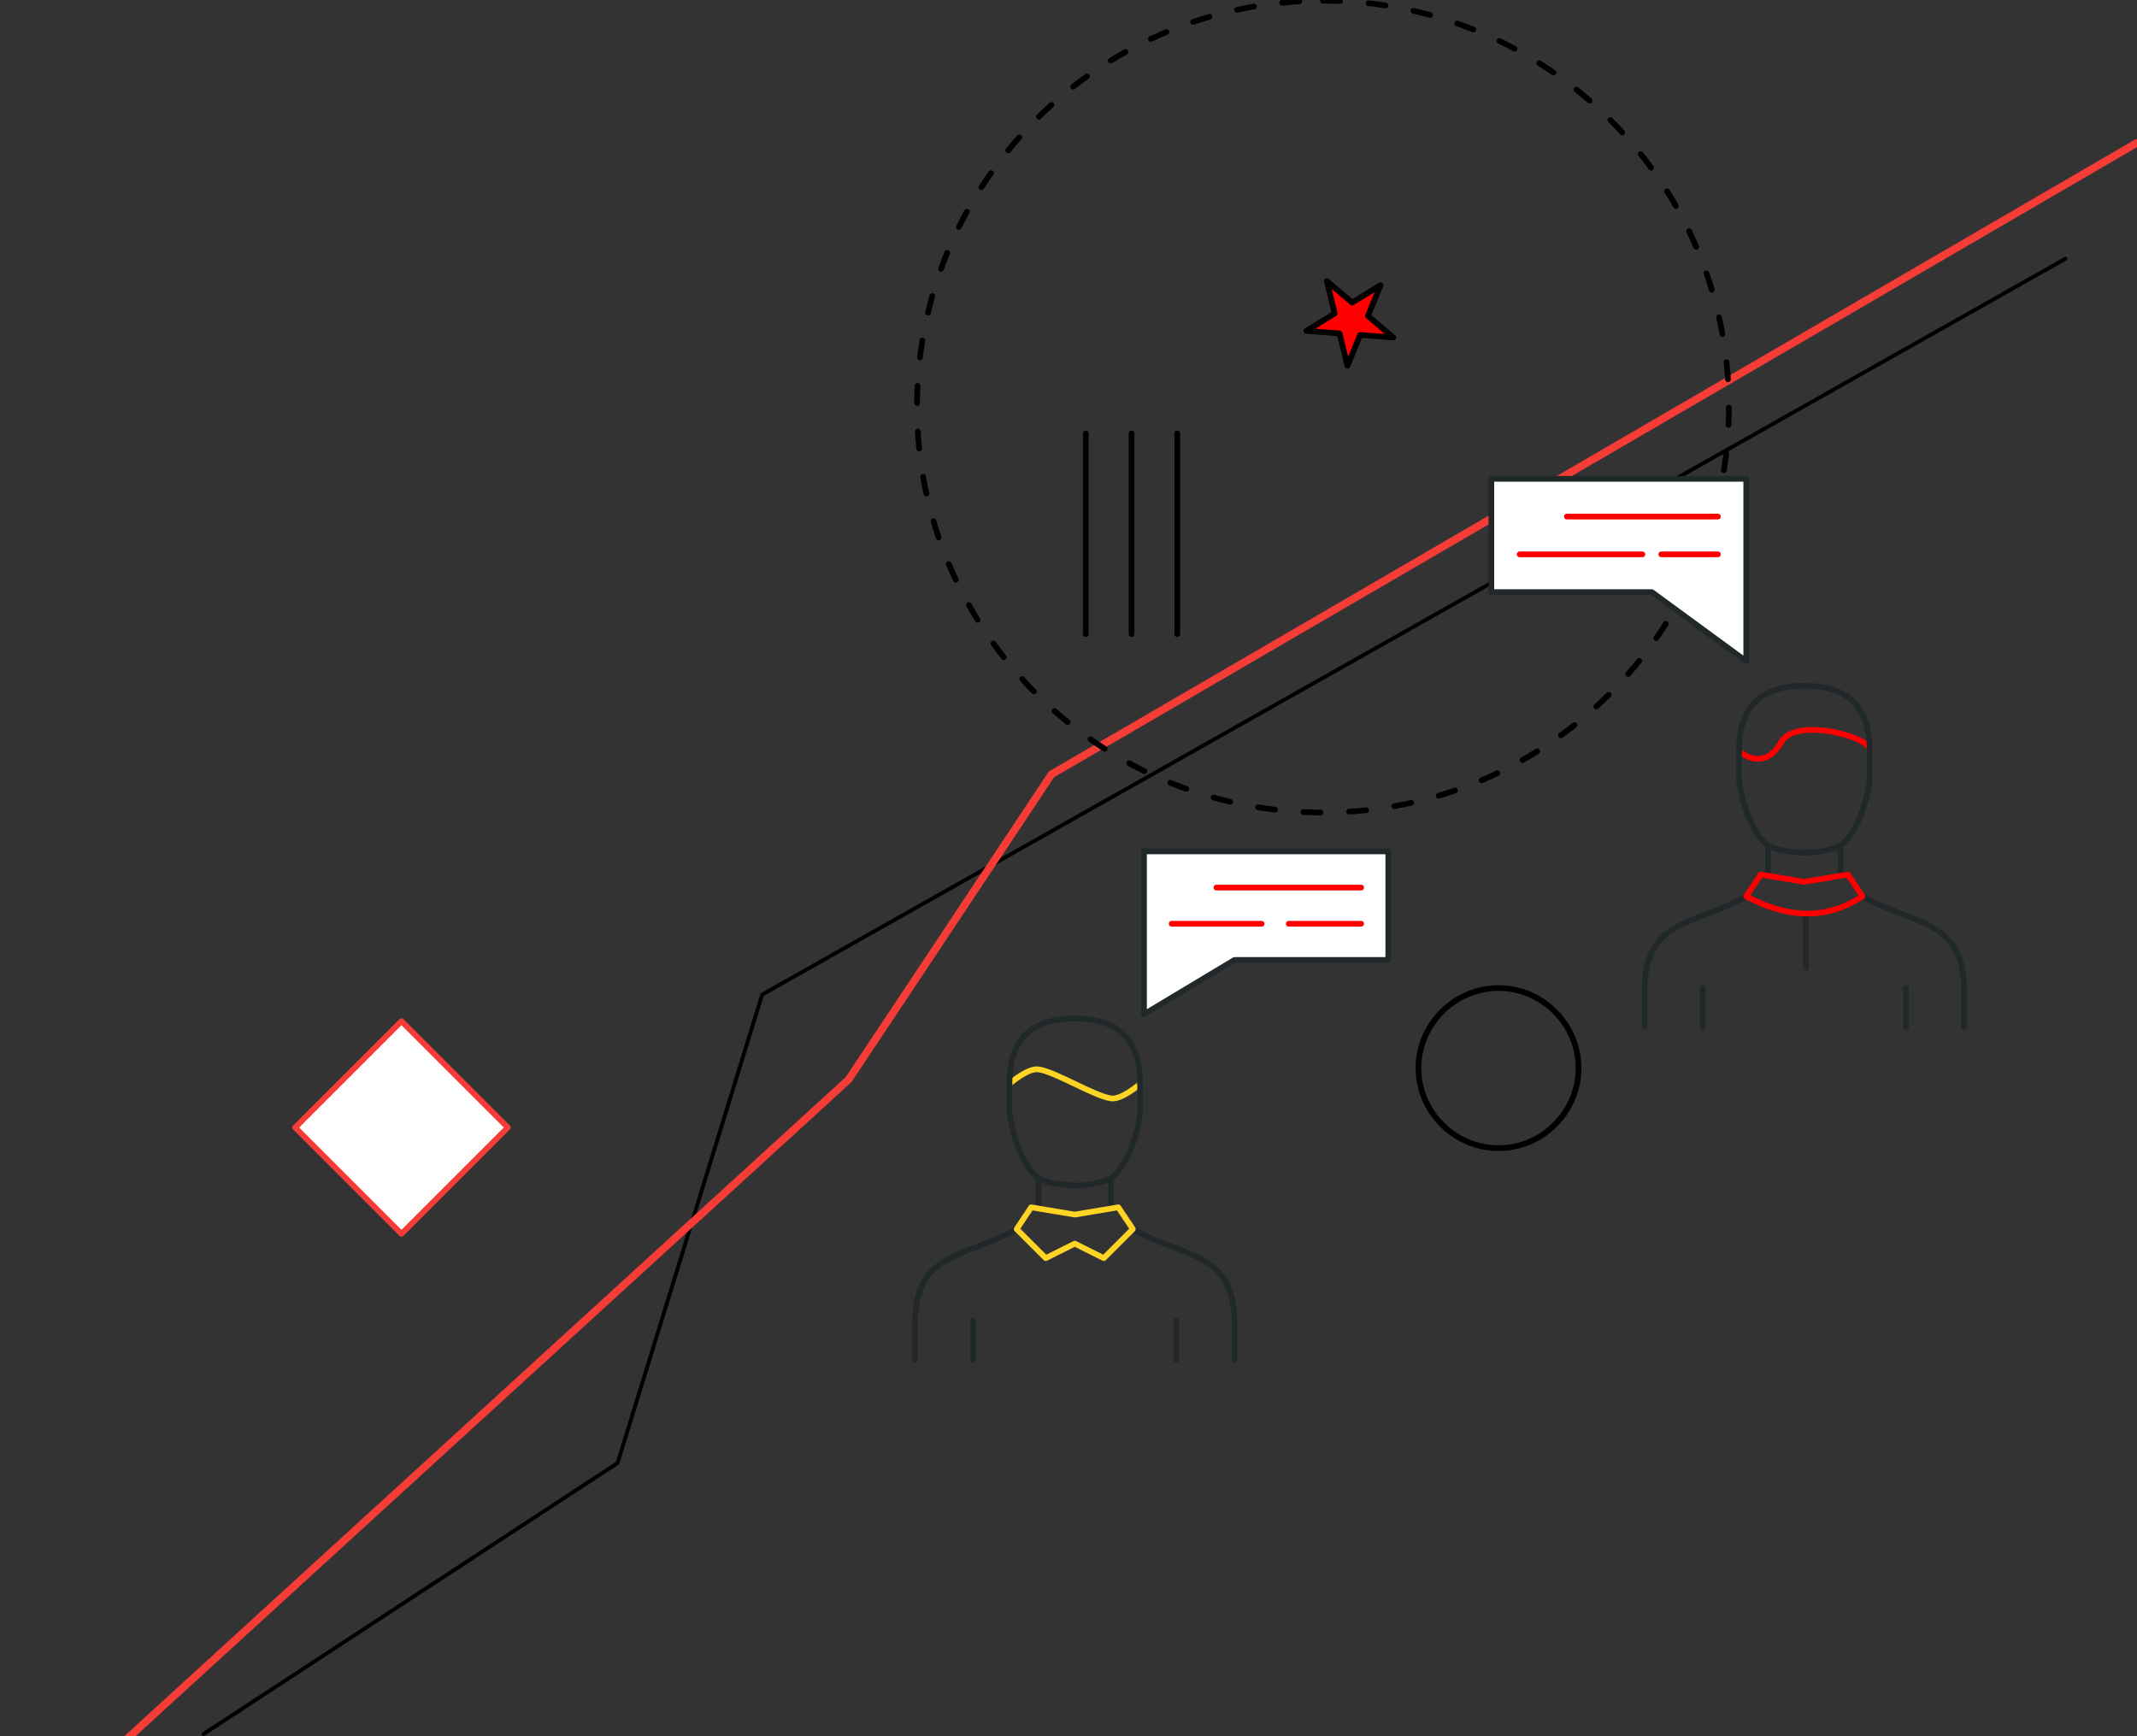 <?xml version="1.0" encoding="UTF-8" standalone="no"?><!DOCTYPE svg PUBLIC "-//W3C//DTD SVG 1.1//EN" "http://www.w3.org/Graphics/SVG/1.1/DTD/svg11.dtd"><svg width="100%" height="100%" viewBox="0 0 19546 15880" version="1.1" xmlns="http://www.w3.org/2000/svg" xmlns:xlink="http://www.w3.org/1999/xlink" xml:space="preserve" xmlns:serif="http://www.serif.com/" style="fill-rule:evenodd;clip-rule:evenodd;stroke-linecap:round;stroke-linejoin:round;"><rect x="0" y="0" width="19546" height="15880" fill="#333333" stroke="none"/><g id="Group_216"><path id="Path_1489" d="M1862.41,15860.5l3785.99,-2478.04l1323.14,-4285.32l11920.6,-6731.08" style="fill:none;fill-rule:nonzero;stroke:#000;stroke-width:34.78px;"/><path id="Path_1490" d="M561.988,16453l7200.27,-6578.65l1854.98,-2791.3l9928.6,-5776.88" style="fill:none;fill-rule:nonzero;stroke:#f53c37;stroke-width:69.56px;stroke-linecap:butt;"/><path id="Path_1182" d="M12100.5,6.25c2049.16,-0 3712.82,1663.64 3712.82,3712.71c-0,2049.07 -1663.66,3712.87 -3712.82,3712.87c-2049.16,-0 -3712.87,-1663.64 -3712.87,-3712.8c-0,-2049.16 1663.73,-3712.78 3712.87,-3712.78Z" style="fill:none;fill-rule:nonzero;stroke:#000;stroke-width:52.17px;stroke-dasharray:156.51,260.85,0,0;"/><path id="Path_1184" d="M4644.76,10313.4l-972.627,-972.661l-972.626,972.661l972.626,972.627l972.627,-972.627Z" style="fill:#fff;stroke:#f53c37;stroke-width:52.17px;"/><path id="Path_1185" d="M9931.26,5799.79l0,-1835.51" style="fill:none;fill-rule:nonzero;stroke:#000;stroke-width:52.17px;"/><path id="Path_1186" d="M10349.6,5799.79l0,-1835.51" style="fill:none;fill-rule:nonzero;stroke:#000;stroke-width:52.17px;"/><path id="Path_1187" d="M10768,5799.79l0,-1835.51" style="fill:none;fill-rule:nonzero;stroke:#000;stroke-width:52.17px;"/><path id="Path_1188" d="M13706,9037.81c401.548,0.2 731.909,330.562 732.109,732.109c-0.2,401.547 -330.561,731.909 -732.109,732.109c-401.554,-0.181 -731.927,-330.555 -732.108,-732.109c0.181,-401.555 330.554,-731.928 732.108,-732.109Z" style="fill:none;fill-rule:nonzero;stroke:#000;stroke-width:52.17px;"/><path id="Path_1189" d="M12627.6,2607.85l-115.798,281.958l232.396,197.252l-303.955,-22.99l-115.781,281.975l-72.063,-296.182l-303.956,-22.972l259.42,-159.986l-72.063,-296.182l232.38,197.252l259.42,-160.125Z" style="fill:#f00;stroke:#000;stroke-width:52.17px;"/><g><path id="Path_1194" d="M12697.9,7787.67l-2234.15,0l0,1489.45l827.457,-496.477l1406.69,-0l-0,-992.973Z" style="fill:#fff;fill-rule:nonzero;stroke:#212829;stroke-width:52.17px;stroke-linecap:butt;stroke-linejoin:miter;stroke-miterlimit:10;"/><path id="Path_1195" d="M12449.7,8449.65l-661.993,0" style="fill:none;fill-rule:nonzero;stroke:#f00;stroke-width:52.17px;stroke-linecap:butt;stroke-linejoin:miter;stroke-miterlimit:10;"/><path id="Path_1196" d="M11539.5,8449.65l-822.779,0" style="fill:none;fill-rule:nonzero;stroke:#f00;stroke-width:52.17px;stroke-linecap:butt;stroke-linejoin:miter;stroke-miterlimit:10;"/><path id="Path_1197" d="M12449.7,8118.65l-1323.97,0" style="fill:none;fill-rule:nonzero;stroke:#f00;stroke-width:52.17px;stroke-linecap:butt;stroke-linejoin:miter;stroke-miterlimit:10;"/><path id="Path_1198" d="M8369.15,12438l0,-332.144c0,-664.185 464.915,-597.756 929.865,-863.436" style="fill:none;fill-rule:nonzero;stroke:#212829;stroke-width:52.17px;stroke-linecap:butt;stroke-linejoin:miter;stroke-miterlimit:10;"/><path id="Path_1201" d="M10361.7,11242.5c464.915,265.663 929.848,199.252 929.848,863.436l-0,332.145" style="fill:none;fill-rule:nonzero;stroke:#212829;stroke-width:52.17px;stroke-linecap:butt;stroke-linejoin:miter;stroke-miterlimit:10;"/><path id="Path_1206" d="M10162.4,10777.6l0,265.663" style="fill:none;fill-rule:nonzero;stroke:#212829;stroke-width:52.17px;stroke-linecap:butt;stroke-linejoin:miter;stroke-miterlimit:10;"/><path id="Path_1207" d="M9498.25,11043.2l-0,-265.663" style="fill:none;fill-rule:nonzero;stroke:#212829;stroke-width:52.17px;stroke-linecap:butt;stroke-linejoin:miter;stroke-miterlimit:10;"/><path id="Path_1209" d="M10096,11508.2l-265.698,-132.84l-265.664,132.84l-265.733,-265.68l132.823,-199.252l398.487,66.411l398.521,-66.411l132.823,199.252l-265.559,265.68Z" style="fill:none;fill-rule:nonzero;stroke:#ffd525;stroke-width:52.17px;stroke-linecap:butt;stroke-linejoin:miter;stroke-miterlimit:10;"/><path id="Path_1210" d="M9232.59,9914.14c0,0 167.638,-146.839 265.664,-132.823c154.995,22.137 509.224,243.457 664.184,265.664c98.026,13.998 265.698,-132.823 265.698,-132.823" style="fill:none;fill-rule:nonzero;stroke:#ffd525;stroke-width:52.17px;stroke-linecap:butt;stroke-linejoin:miter;stroke-miterlimit:10;"/><path id="Path_1211" d="M10428.2,9914.14l-0,265.698c-66.429,464.916 -265.698,597.756 -265.698,597.756c-132.91,66.359 -332.162,66.359 -332.162,66.359c0,0 -199.252,0 -332.144,-66.394c-0,0 -199.235,-132.823 -265.664,-597.755l0,-265.699" style="fill:none;fill-rule:nonzero;stroke:#212829;stroke-width:52.17px;stroke-linecap:butt;stroke-linejoin:miter;stroke-miterlimit:10;"/><path id="Path_1213" d="M9232.59,9914.14c0,-403.442 194.261,-597.755 597.756,-597.755c403.495,-0 597.86,194.261 597.86,597.755" style="fill:none;fill-rule:nonzero;stroke:#212829;stroke-width:52.17px;stroke-linecap:butt;stroke-linejoin:miter;stroke-miterlimit:10;"/><path id="Path_1215" d="M8900.5,12438l0,-356.594" style="fill:none;fill-rule:nonzero;stroke:#212829;stroke-width:52.17px;stroke-linecap:butt;stroke-linejoin:miter;stroke-miterlimit:10;"/><path id="Path_1217" d="M10760.2,12438l0,-356.594" style="fill:none;fill-rule:nonzero;stroke:#212829;stroke-width:52.17px;stroke-linecap:butt;stroke-linejoin:miter;stroke-miterlimit:10;"/></g><path id="Path_1199" d="M15042.1,9394.43l0,-332.145c0,-664.184 464.915,-597.755 929.865,-863.436" style="fill:none;fill-rule:nonzero;stroke:#212829;stroke-width:52.17px;stroke-linecap:butt;stroke-linejoin:miter;stroke-miterlimit:10;"/><path id="Path_1200" d="M16835.4,7733.96l0,265.698" style="fill:none;fill-rule:nonzero;stroke:#212829;stroke-width:52.17px;stroke-linecap:butt;stroke-linejoin:miter;stroke-miterlimit:10;"/><path id="Path_1202" d="M16171.2,7999.66l-0,-265.698" style="fill:none;fill-rule:nonzero;stroke:#212829;stroke-width:52.17px;stroke-linecap:butt;stroke-linejoin:miter;stroke-miterlimit:10;"/><path id="Path_1203" d="M16518.2,8852.46l-0,-496.217" style="fill:none;fill-rule:nonzero;stroke:#212829;stroke-width:52.17px;stroke-linecap:butt;stroke-linejoin:miter;stroke-miterlimit:10;"/><path id="Path_1204" d="M17034.6,8198.88c464.916,265.698 929.848,199.252 929.848,863.436l0,332.145" style="fill:none;fill-rule:nonzero;stroke:#212829;stroke-width:52.17px;stroke-linecap:butt;stroke-linejoin:miter;stroke-miterlimit:10;"/><path id="Path_1205" d="M17034.6,8198.9c-315.537,208.973 -669.505,210.625 -1062.67,0l132.823,-199.234l398.487,66.394l398.521,-66.394l132.84,199.234Z" style="fill:none;fill-rule:nonzero;stroke:#f00;stroke-width:52.17px;stroke-linecap:butt;stroke-linejoin:miter;stroke-miterlimit:10;"/><path id="Path_1208" d="M15905.5,6870.56c-0,0 223.649,203.286 386.835,-82.949c135.31,-237.336 849.663,-39.997 808.624,82.949" style="fill:none;fill-rule:nonzero;stroke:#f00;stroke-width:52.17px;stroke-linecap:butt;stroke-linejoin:miter;stroke-miterlimit:10;"/><path id="Path_1212" d="M17101.1,6870.56l0,265.663c-66.429,464.916 -265.698,597.756 -265.698,597.756c-132.823,66.429 -332.144,66.429 -332.144,66.429c-0,-0 -199.252,-0 -332.145,-66.429c0,0 -199.234,-132.823 -265.663,-597.756l-0,-265.663" style="fill:none;fill-rule:nonzero;stroke:#212829;stroke-width:52.17px;stroke-linecap:butt;stroke-linejoin:miter;stroke-miterlimit:10;"/><path id="Path_1214" d="M15905.5,6870.56c-0,-403.442 194.261,-597.79 597.755,-597.79c403.495,-0 597.86,194.295 597.86,597.79" style="fill:none;fill-rule:nonzero;stroke:#212829;stroke-width:52.17px;stroke-linecap:butt;stroke-linejoin:miter;stroke-miterlimit:10;"/><path id="Path_1216" d="M15573.4,9394.41l0,-356.611" style="fill:none;fill-rule:nonzero;stroke:#212829;stroke-width:52.17px;stroke-linecap:butt;stroke-linejoin:miter;stroke-miterlimit:10;"/><path id="Path_1218" d="M17433.1,9394.41l-0,-356.611" style="fill:none;fill-rule:nonzero;stroke:#212829;stroke-width:52.17px;stroke-linecap:butt;stroke-linejoin:miter;stroke-miterlimit:10;"/><path id="Path_1190" d="M13640.6,4379.72l2331.36,0l0,1668.37l-863.471,-632.24l-1467.89,0l-0,-1036.13Z" style="fill:#fff;fill-rule:nonzero;stroke:#212829;stroke-width:52.17px;stroke-linecap:butt;stroke-linejoin:miter;stroke-miterlimit:10;"/><path id="Path_1191" d="M13899.6,5070.5l1122.53,-0" style="fill:none;fill-rule:nonzero;stroke:#f00;stroke-width:52.17px;stroke-linecap:butt;stroke-linejoin:miter;stroke-miterlimit:10;"/><path id="Path_1192" d="M15194.8,5070.5l518.076,-0" style="fill:none;fill-rule:nonzero;stroke:#f00;stroke-width:52.17px;stroke-linecap:butt;stroke-linejoin:miter;stroke-miterlimit:10;"/><path id="Path_1193" d="M14331.3,4725.12l1381.56,-0" style="fill:none;fill-rule:nonzero;stroke:#f00;stroke-width:52.17px;stroke-linecap:butt;stroke-linejoin:miter;stroke-miterlimit:10;"/></g></svg>